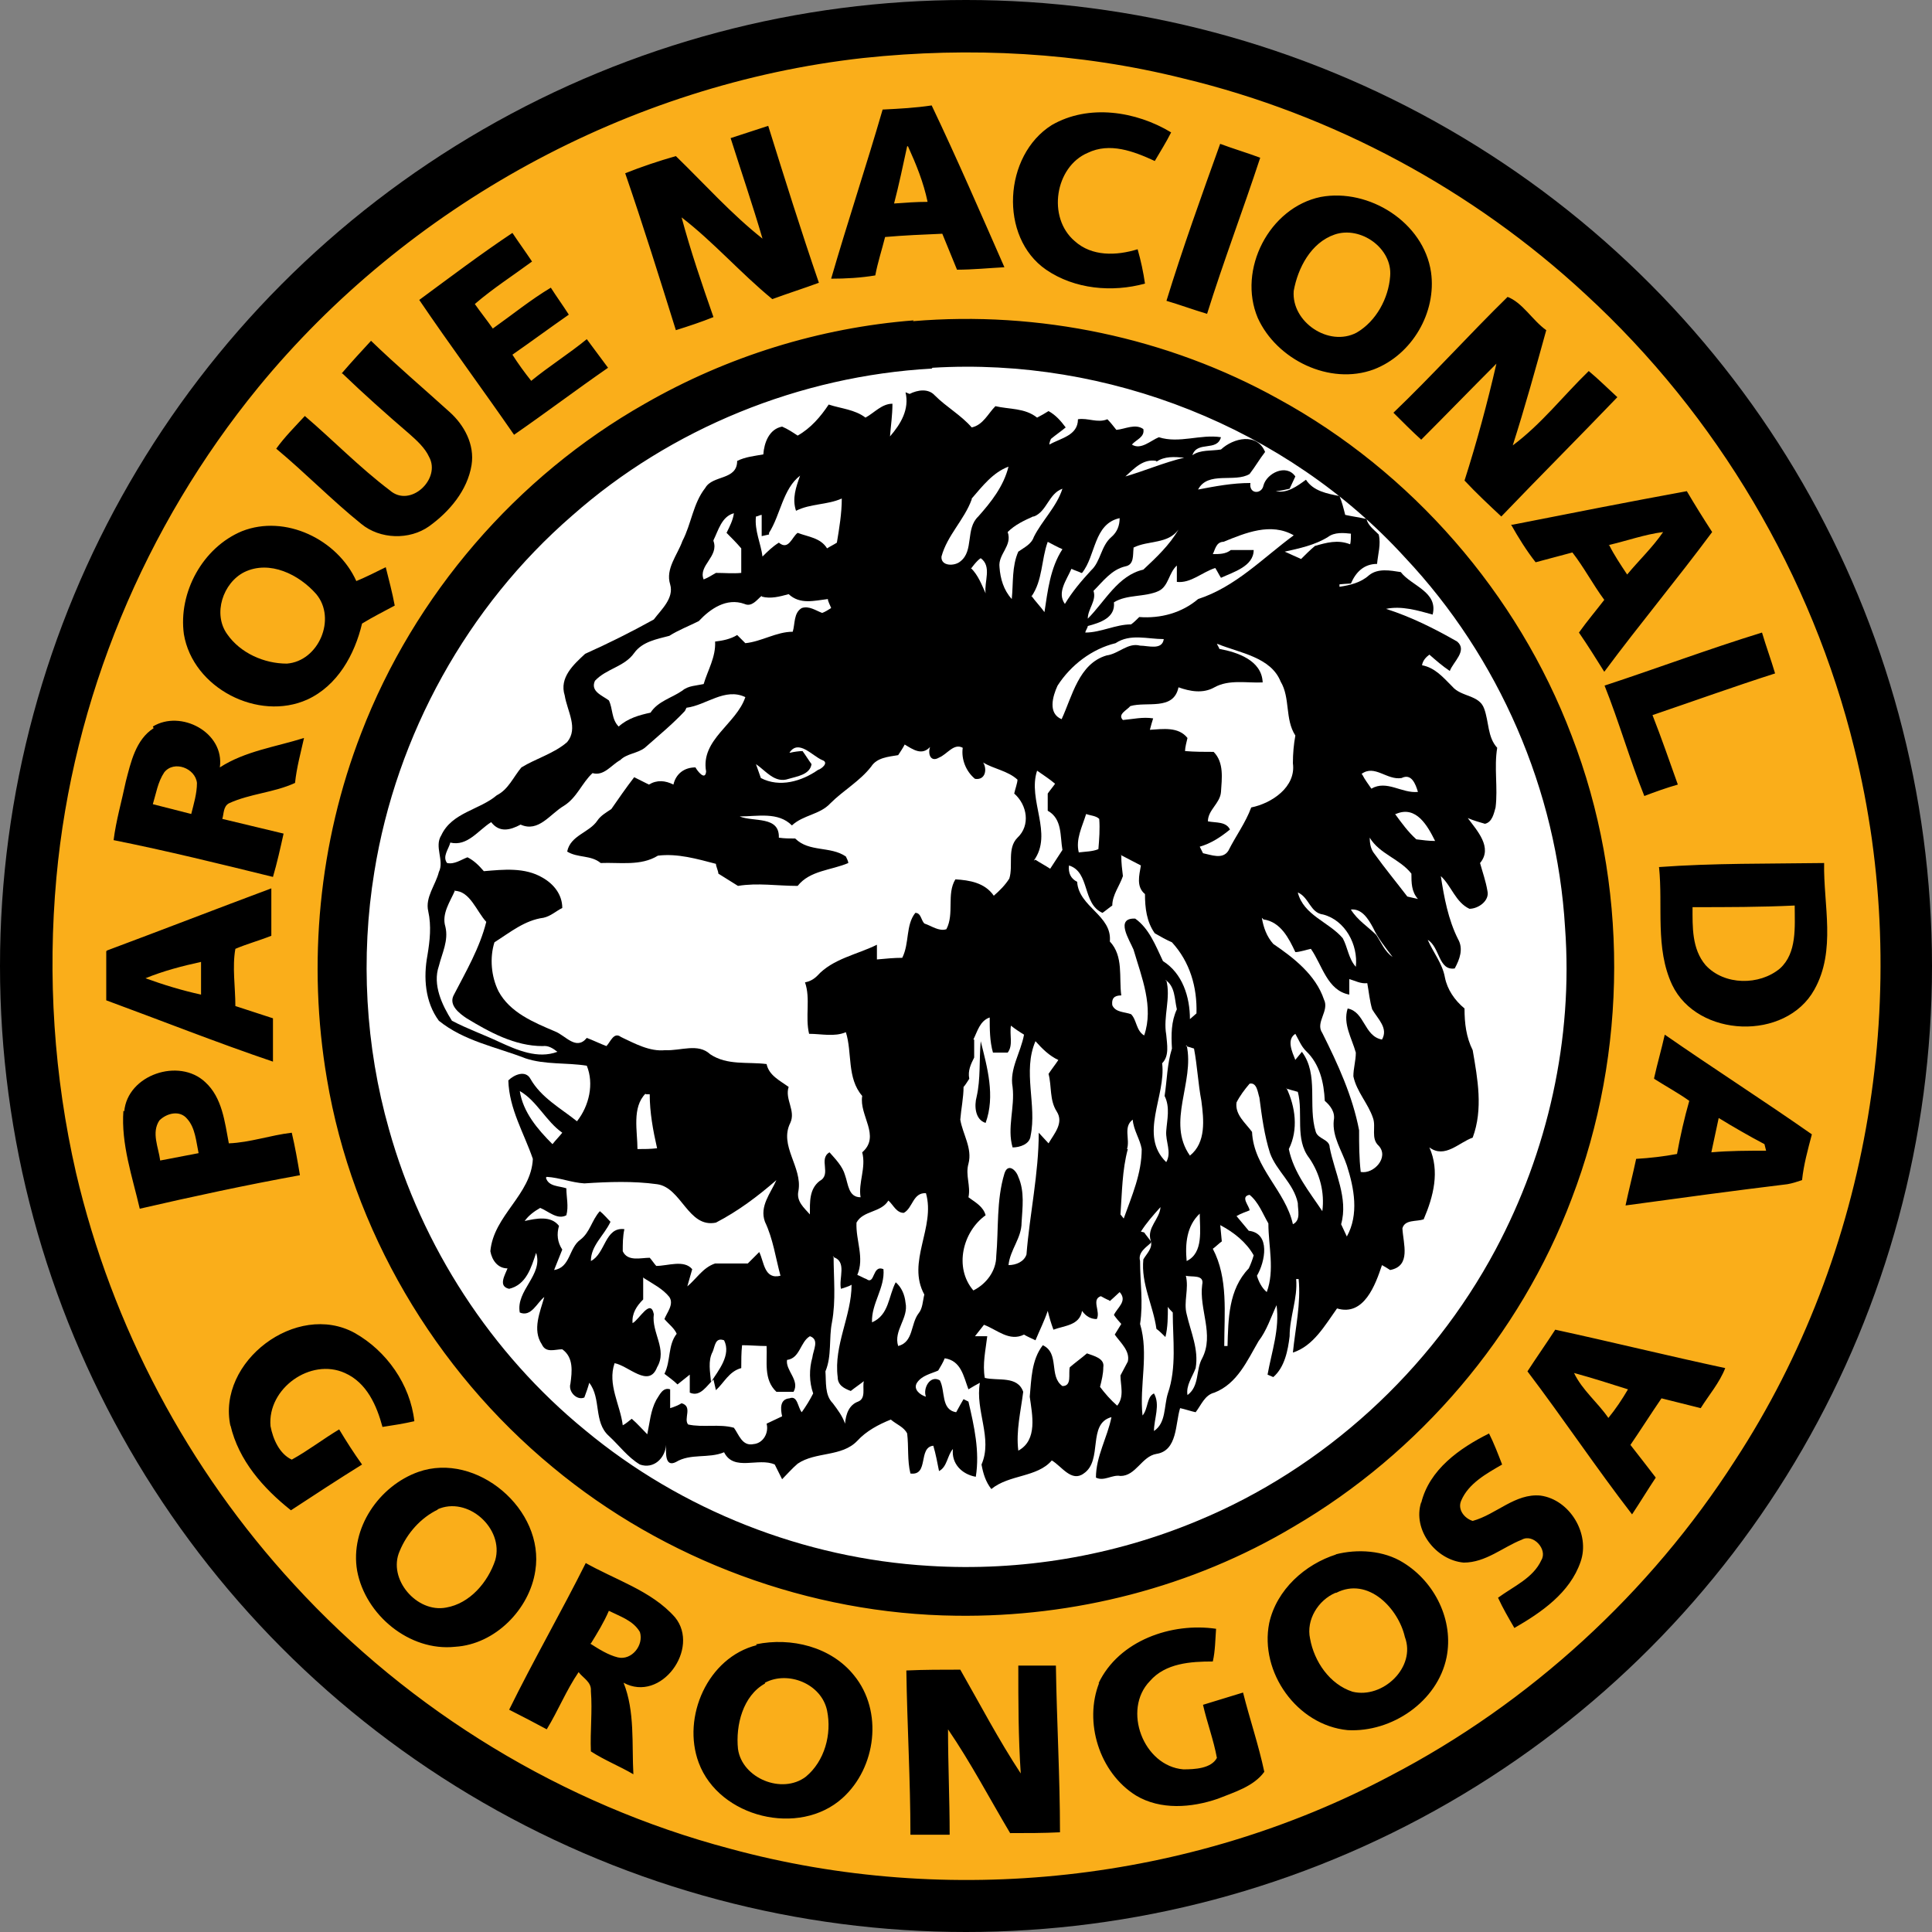 <?xml version="1.0" encoding="UTF-8"?>
<svg id="Layer_2" data-name="Layer 2" xmlns="http://www.w3.org/2000/svg" viewBox="0 0 23.64 23.64">
  <rect x="0" y="0" width="23.64" height="23.64" fill="#808080" stroke="none"/>
  <defs>
    <style>
      .cls-1 {
        fill: #000;
      }

      .cls-1, .cls-2, .cls-3 {
        stroke-width: 0px;
      }

      .cls-2 {
        fill: #faae1a;
      }

      .cls-3 {
        fill: #fff;
      }
    </style>
  </defs>
  <g id="Layer_1-2" data-name="Layer 1">
    <g>
      <circle class="cls-1" cx="11.82" cy="11.82" r="11.82"/>
      <path class="cls-1" d="M10.8,1.34c.2,0,.4-.02.59-.05.31.65.6,1.32.89,1.98-.19.01-.39.03-.58.03-.06-.15-.12-.29-.18-.44-.23,0-.46.03-.7.04-.04.16-.09.31-.12.47-.18.02-.36.04-.54.04.2-.69.43-1.38.63-2.07ZM11.11,1.79c-.05.23-.11.47-.16.7.13,0,.27-.01.41-.02-.06-.23-.14-.46-.24-.68Z"/>
      <path class="cls-1" d="M12.87,1.53c.45-.26,1.03-.17,1.46.09-.06.12-.13.24-.2.35-.25-.12-.55-.24-.82-.1-.41.18-.5.79-.16,1.08.21.19.52.18.77.1.04.14.07.28.09.42-.4.11-.86.07-1.21-.17-.58-.4-.52-1.41.07-1.77Z"/>
      <path class="cls-1" d="M8.94,1.69c.15-.05.31-.1.46-.15.2.64.4,1.29.62,1.92-.19.07-.38.13-.57.2-.39-.31-.71-.69-1.11-1,.11.41.25.81.39,1.22-.15.06-.31.11-.46.16-.21-.64-.41-1.28-.62-1.92.2-.08.41-.15.62-.21.36.33.68.7,1.06,1.01-.13-.41-.27-.82-.39-1.23Z"/>
      <path class="cls-1" d="M14.27,3.68c.2-.65.43-1.29.66-1.93.16.06.33.12.49.17-.21.64-.45,1.27-.65,1.91-.17-.04-.34-.1-.5-.16Z"/>
      <path class="cls-1" d="M16.16,2.41c.59-.12,1.27.3,1.35.92.06.49-.24,1.01-.7,1.19-.54.2-1.19-.12-1.42-.63-.25-.59.14-1.34.77-1.48ZM16.33,2.87c-.29.1-.45.41-.5.69-.04.38.43.7.77.51.24-.14.4-.41.41-.69.02-.34-.37-.62-.68-.51Z"/>
      <path class="cls-1" d="M5.13,3.67c.38-.28.75-.55,1.14-.82.08.12.16.23.24.35-.24.17-.48.33-.7.52.08.1.15.2.22.3.23-.17.46-.35.71-.5.08.11.15.22.22.33-.23.16-.46.33-.69.49.07.12.14.22.23.32.22-.18.46-.33.68-.51.09.11.18.23.26.35-.38.27-.76.55-1.15.82-.38-.56-.78-1.1-1.16-1.65Z"/>
      <path class="cls-1" d="M18.45,3.63c.19.07.31.29.48.41-.13.47-.26.95-.41,1.41.34-.26.61-.61.93-.91.12.11.23.21.35.32-.47.49-.95.97-1.42,1.46-.15-.15-.3-.29-.45-.44.14-.47.27-.95.39-1.43-.31.31-.61.63-.92.93-.12-.11-.23-.22-.34-.33.48-.46.92-.95,1.4-1.42Z"/>
      <path class="cls-1" d="M11.18,3.92c1.54-.13,3.12.2,4.47.95,1.63.89,2.93,2.38,3.59,4.12.7,1.8.69,3.86,0,5.67-.63,1.67-1.86,3.11-3.4,4.01-1.24.73-2.69,1.11-4.13,1.09-1.79-.02-3.56-.67-4.94-1.82-1.45-1.19-2.45-2.9-2.76-4.75-.24-1.41-.11-2.89.42-4.23.65-1.69,1.9-3.13,3.47-4.03,1-.57,2.13-.93,3.29-1.02ZM11.41,4.5c-1.61.09-3.19.73-4.4,1.8-1.28,1.11-2.16,2.68-2.42,4.36-.17,1.05-.11,2.13.18,3.15.4,1.44,1.25,2.74,2.4,3.68,1.18.98,2.68,1.57,4.21,1.66,1.12.07,2.25-.12,3.28-.55,1.55-.64,2.86-1.84,3.65-3.32.64-1.2.94-2.58.85-3.94-.1-1.68-.81-3.31-1.96-4.53-1.45-1.58-3.64-2.45-5.78-2.32Z"/>
      <path class="cls-1" d="M4.19,4.57c.12-.14.23-.27.36-.4.31.3.64.58.96.87.18.16.31.4.27.65-.05.31-.27.57-.52.75-.25.17-.6.16-.83-.03-.36-.29-.69-.62-1.04-.92.11-.15.23-.28.35-.4.35.3.67.63,1.04.91.25.22.63-.15.48-.41-.06-.11-.16-.19-.24-.28-.27-.24-.55-.49-.82-.74Z"/>
      <path class="cls-1" d="M11.08,4.8c.1-.05.22-.07.31.02.14.15.31.24.45.39.14-.03.2-.17.29-.26.17.04.36.01.51.14.03-.02.1-.06.14-.08.08.05.15.12.21.2-.06.05-.12.09-.18.14,0,.02-.01.05-.02.07.14-.09.34-.12.35-.31.12-.02.24.04.36,0,.04.04.07.09.11.13.11-.02.23-.09.33-.01.02.1-.09.13-.14.19.11.07.23-.05.33-.09.25.08.5-.05.76,0-.05.18-.29.04-.35.22.1-.07.23-.05.35-.07.16-.14.44-.21.54.03-.07.09-.12.19-.19.27-.19.12-.51-.03-.63.19.21-.04.42-.09.64-.08-.02.13.14.14.16.03.04-.16.29-.27.39-.11-.02.04-.05.11-.07.15-.04,0-.13.02-.17.03.14.03.26-.06.37-.14.09.14.25.18.41.2.03.07.06.15.07.23.09.02.17.03.26.05.03.08.1.13.15.19.03.12,0,.24-.02.36-.16,0-.26.1-.32.24-.04,0-.11.01-.15.01v.03c.13-.02.26-.05.36-.14.11-.09.26-.07.39-.04.13.17.46.25.39.52-.19-.05-.38-.11-.57-.07.31.09.59.24.87.4.12.11-.05.26-.09.36-.09-.06-.17-.13-.25-.2-.04.04-.08.08-.09.13.16.02.26.15.37.26.11.12.33.09.39.27.05.16.04.35.16.48-.04.24,0,.49-.02.73-.02.07-.04.18-.13.2-.07-.02-.14-.04-.21-.07.11.16.31.36.15.55.03.12.07.23.09.34.03.13-.11.22-.22.22-.17-.08-.22-.28-.35-.4.04.26.08.53.21.77.07.12.03.25-.04.36-.2.02-.18-.27-.33-.35.07.15.18.29.21.46.03.15.12.28.24.38,0,.17.03.35.1.51.06.35.13.72,0,1.07-.17.07-.34.26-.53.12.14.29.05.6-.07.88-.09.03-.22,0-.26.11.01.18.11.45-.15.51-.02-.01-.07-.04-.1-.06-.08.24-.22.63-.55.53-.14.21-.29.45-.54.54.03-.3.1-.6.07-.9,0,0-.02,0-.03,0,.03.24-.07.46-.08.7-.02.18-.06.38-.2.5l-.07-.03c.06-.28.16-.56.11-.85-.07.15-.12.31-.22.44-.14.24-.26.52-.54.63-.12.03-.16.15-.23.24-.05-.01-.14-.04-.19-.05-.06.19-.03.52-.29.56-.18.02-.25.26-.44.27-.1-.02-.2.07-.3.02,0-.26.14-.49.19-.74-.31.08-.1.53-.34.69-.15.12-.27-.09-.39-.16-.19.22-.52.17-.74.35-.08-.08-.1-.19-.12-.3.14-.32-.07-.67-.02-1-.05.03-.1.06-.14.08-.05-.16-.09-.35-.29-.38-.03.05-.06.1-.08.15-.09.04-.2.06-.26.15-.05.08.04.14.11.17-.04-.1.05-.27.17-.2.08.13.01.36.2.39.02-.04.07-.12.09-.16l.06.03c.07.3.14.61.09.92-.17-.03-.3-.15-.28-.34-.07.08-.07.22-.17.27-.02-.11-.04-.21-.07-.31-.19.02-.05.37-.28.34-.04-.16-.01-.33-.04-.49-.04-.08-.14-.12-.2-.17-.15.06-.3.14-.41.26-.19.21-.51.14-.73.28-.06.06-.12.13-.19.19-.03-.06-.06-.12-.09-.18-.2-.09-.5.1-.62-.15-.19.09-.41,0-.59.12-.14.07-.11-.13-.12-.21-.02.16-.16.29-.32.24-.14-.1-.25-.24-.38-.35-.19-.17-.08-.46-.24-.65-.02.04-.05.14-.06.18-.1.04-.2-.07-.17-.17.03-.15.04-.31-.1-.42-.09,0-.21.05-.25-.06-.12-.17-.02-.39.03-.58-.09.08-.16.26-.3.19-.05-.27.29-.46.2-.73-.06.18-.12.39-.33.44-.14-.03-.05-.17-.02-.25-.12,0-.19-.1-.21-.21.04-.44.5-.69.52-1.13-.11-.32-.29-.61-.3-.96.07-.07.2-.13.27-.02.14.23.37.36.57.52.15-.18.2-.46.12-.68-.25-.04-.51,0-.75-.09-.36-.14-.75-.21-1.06-.46-.16-.23-.19-.53-.14-.8.04-.18.05-.36.01-.54-.04-.17.09-.32.13-.48.06-.15-.07-.31.03-.45.13-.27.47-.3.68-.49.14-.08.2-.23.3-.34.19-.11.4-.17.56-.31.14-.17,0-.39-.03-.57-.07-.21.12-.38.25-.51.29-.13.56-.27.84-.42.1-.12.25-.26.2-.43-.06-.19.09-.36.15-.53.11-.21.13-.46.28-.65.09-.16.39-.1.39-.33.1-.05.21-.06.32-.08.01-.14.07-.32.23-.34.07.03.13.07.19.11.16-.09.28-.23.38-.38.15.06.32.06.45.16.11-.06.2-.17.33-.17,0,.13-.02.26-.03.4.14-.15.24-.33.19-.54ZM14.15,5.65c-.16-.03-.28.09-.38.19.24-.08.47-.18.72-.23-.12-.02-.24-.02-.34.05ZM11.89,6.1c-.09.25-.3.44-.37.7,0,.12.16.12.23.06.17-.13.07-.41.22-.55.16-.18.32-.37.37-.61-.19.07-.32.24-.45.39ZM9.41,6.52l-.09.02c0-.09-.01-.17,0-.26-.02,0-.05.02-.07.02-.01.17.06.33.08.49.07-.06.13-.12.2-.17.12.1.16-.07.23-.12.13.04.28.06.36.19.03-.02.09-.05.12-.07.03-.18.05-.36.06-.54-.18.09-.38.06-.56.15-.04-.15,0-.29.05-.43-.21.17-.24.48-.38.7ZM12.65,6.32c-.11.05-.22.1-.31.19.06.16-.12.27-.1.43,0,.14.05.29.15.39.03-.19,0-.39.08-.58.07-.05.16-.09.19-.18.1-.21.27-.37.35-.59-.17.05-.19.28-.35.34ZM8.73,6.61c.06.18-.19.29-.12.47.05-.02.1-.05.15-.08.1,0,.2.02.31,0,0-.1.01-.2,0-.3-.06-.07-.12-.13-.18-.19.04-.08.07-.15.09-.24-.15.04-.18.21-.25.33ZM13.24,7.01s-.08-.03-.12-.05c-.06.13-.18.28-.08.43.09-.15.2-.28.32-.41.12-.12.12-.3.25-.41.07-.06.11-.14.1-.23-.32.07-.29.45-.46.67ZM13.87,6.7c-.02.08.01.21-.1.22-.17.04-.27.18-.39.3.04.12-.08.22-.07.34.21-.21.37-.53.68-.6.16-.15.32-.29.43-.49-.13.19-.37.13-.55.22ZM14.97,6.63c-.07.02-.09.1-.12.15.08,0,.15,0,.22-.05.09,0,.19,0,.28,0,0,.2-.25.26-.4.34-.02-.03-.05-.09-.07-.12-.16.05-.29.19-.47.17,0-.05,0-.15,0-.2-.1.08-.09.25-.22.31-.17.08-.39.04-.55.14.01.2-.17.25-.32.29,0,.02-.03.06-.03.08.19,0,.37-.09.56-.1.02-.02.07-.07.1-.09.26.03.52-.04.72-.22.45-.15.79-.5,1.17-.78-.28-.16-.59-.03-.86.08ZM16.25,6.57c-.16.1-.35.14-.53.18.06.03.13.06.2.09.06-.05.11-.11.17-.16.14-.04.29-.08.43-.02,0-.03,0-.1.01-.13-.1,0-.2-.02-.28.04ZM12.62,7.3c.05.07.11.13.16.2.04-.27.08-.54.22-.77-.04-.02-.13-.07-.18-.09-.09.22-.06.47-.2.67ZM11.88,6.96c.09.08.13.2.18.31-.02-.14.08-.34-.06-.43-.05.03-.09.08-.12.13ZM9.32,7.3c-.06.04-.12.14-.21.1-.21-.07-.42.06-.56.21-.12.06-.24.11-.36.18-.15.04-.34.07-.43.21-.12.17-.34.2-.48.34-.06.13.09.18.17.24.05.1.03.24.12.32.11-.1.25-.14.39-.17.09-.14.26-.18.39-.27.07-.06.17-.05.26-.08.05-.17.15-.34.14-.52.09-.02.19-.04.27-.08.02.02.07.07.1.1.2-.02.38-.15.58-.14.03-.1.01-.23.11-.29.09-.04.17.03.25.06.03-.02.08-.05.11-.06,0-.03-.03-.08-.04-.11-.16.02-.34.07-.48-.06-.11.04-.22.06-.33.03ZM13.65,7.87c-.3.07-.55.26-.71.52-.06.13-.12.34.05.41.13-.29.2-.68.55-.78.14-.02.25-.16.41-.12.1,0,.27.05.29-.08-.2,0-.41-.06-.59.05ZM14.9,7.88s.02.04.03.06c.22.04.52.14.53.41-.2,0-.41-.04-.59.06-.14.08-.3.06-.44,0-.06.29-.39.17-.59.23-.04.05-.16.1-.09.17.12,0,.25-.04.37-.02-.01.04-.03.11-.04.14.16-.01.34-.04.46.1,0,.04-.02.12-.03.16.12,0,.23.01.35.01.13.13.1.32.09.49-.01.14-.17.21-.16.36.09.02.21,0,.27.1-.11.09-.23.17-.37.21.01.02.03.06.04.08.1.02.24.08.31-.03.09-.18.21-.34.28-.53.25-.05.55-.25.51-.54,0-.11.01-.23.03-.34-.13-.2-.06-.46-.18-.66-.12-.31-.49-.36-.77-.46ZM8.4,8.66c-.15.16-.32.3-.49.45-.09.06-.22.07-.3.15-.1.07-.19.21-.34.16-.13.12-.2.3-.35.4-.16.1-.31.33-.53.23-.12.07-.26.11-.36-.03-.16.1-.28.3-.5.25-.02.08-.11.17-.04.25.09.02.17-.04.25-.07.08.04.14.1.2.17.24-.01.51-.04.72.08.14.07.24.21.24.37-.08.04-.14.1-.23.12-.23.04-.41.18-.6.3-.07.19-.04.42.05.6.14.26.43.38.69.49.13.05.26.25.39.08.08.04.16.07.24.1.05-.05.1-.18.18-.11.17.08.34.17.54.16.18.01.39-.09.55.05.2.14.46.09.69.12.03.14.16.2.27.28-.04.15.09.29.02.44-.14.28.15.54.1.83-.03.12.06.2.14.29,0-.15,0-.31.12-.41.15-.08-.02-.27.12-.35.07.09.16.17.19.28.04.1.04.26.19.27-.02-.18.07-.36.02-.55.23-.2-.05-.45,0-.69-.19-.22-.12-.53-.2-.78-.14.06-.3.02-.45.02-.05-.2.02-.42-.05-.63.06,0,.11-.03.15-.08.19-.21.48-.26.73-.38,0,.05,0,.14,0,.18.1,0,.2-.01.31-.02.09-.17.04-.4.16-.55.07,0,.07.09.11.13.09.03.17.1.27.07.1-.19,0-.43.11-.61.18.01.37.04.47.2.07-.06.14-.13.19-.21.04-.16-.03-.37.1-.5.15-.16.12-.41-.04-.54.01-.04.03-.12.04-.17-.11-.11-.29-.13-.42-.21.05.09.03.22-.1.2-.12-.09-.17-.23-.15-.38-.12-.06-.2.07-.29.12-.1.06-.15-.04-.11-.13-.1.11-.21.03-.31-.03-.02.03-.06.09-.08.13-.12.02-.26.03-.33.14-.14.18-.34.29-.5.45-.12.14-.33.14-.47.27-.17-.17-.43-.12-.64-.11.17.07.49-.01.48.26.07,0,.14,0,.2.01.17.17.43.1.62.22,0,.02.02.06.03.08-.21.09-.47.09-.62.28-.24,0-.48-.03-.73,0-.08-.05-.16-.1-.24-.15,0-.03-.03-.09-.03-.12-.23-.06-.48-.14-.71-.1-.21.13-.46.08-.7.09-.12-.1-.28-.06-.41-.14.04-.2.27-.22.37-.38.04-.07.1-.11.17-.14.09-.13.18-.26.28-.39.06.03.12.06.18.09.1-.06.2-.05.3,0,.03-.14.12-.22.27-.21.02.04.12.17.13.05-.08-.4.37-.58.48-.91-.25-.11-.47.1-.72.13ZM9.66,9.21s.11-.01.15-.02c.03.04.08.12.11.16-.02.13-.18.15-.28.18-.17.06-.27-.11-.4-.18.02.06.04.11.06.17.23.12.5.03.7-.1.04-.01.14-.09.05-.12-.12-.04-.29-.26-.4-.09ZM16.66,9.47c.04.06.08.11.11.17.19-.1.37.06.57.04-.03-.09-.08-.22-.2-.17-.17.04-.32-.16-.49-.05ZM12.65,10.53c.06.03.12.07.18.11.05-.08.1-.15.15-.23-.03-.17,0-.39-.18-.48,0-.07,0-.14,0-.21.02-.03.07-.09.09-.12-.07-.06-.14-.11-.22-.16-.12.36.19.77-.04,1.1ZM17.08,9.96c.07.11.16.22.26.31.08,0,.15.01.23.02-.1-.18-.24-.44-.48-.33ZM13.29,9.96c-.05.15-.12.3-.09.47.08-.01.16,0,.24-.04.02-.12.02-.25.01-.37-.05-.04-.11-.04-.16-.06ZM16.76,10.25c0,.07,0,.15.06.21.12.18.26.35.4.52.04.01.09.02.13.03-.07-.09-.08-.2-.08-.31-.14-.19-.39-.24-.51-.44ZM13.71,10.46c0,.08.01.16.02.25-.04.12-.13.22-.13.36-.03.02-.09.07-.12.09-.25-.11-.15-.49-.41-.58-.01.09.02.16.1.2.02.31.43.41.4.73.17.18.11.44.14.66-.09,0-.12.04-.11.12.04.09.15.08.23.11.07.07.06.2.16.26.12-.35-.02-.71-.13-1.05-.05-.12-.23-.39.02-.38.17.13.26.34.34.52.24.15.34.44.33.71.02-.02.06-.05.08-.07.01-.32-.08-.63-.3-.87-.07-.04-.14-.08-.21-.11-.1-.14-.13-.31-.12-.48-.11-.09-.08-.23-.05-.35-.08-.04-.17-.09-.25-.13ZM5.56,10.9c-.05.14-.16.29-.12.45.04.16-.04.32-.08.48-.08.23.04.48.16.67.19.09.39.17.58.26.22.1.47.2.71.12-.05-.05-.11-.09-.18-.07-.34,0-.65-.17-.93-.34-.09-.05-.22-.16-.16-.28.15-.29.32-.58.4-.9-.12-.13-.2-.38-.39-.38ZM15.88,10.92c.08.28.38.36.55.56.06.11.07.25.16.35.03-.27-.13-.57-.4-.64-.16-.01-.17-.21-.31-.27ZM16.52,11.13c.07.13.2.2.31.31.07.09.11.2.2.27-.08-.12-.17-.23-.24-.36-.05-.11-.14-.23-.28-.22ZM15.46,11.25c.01.12.06.23.14.32.25.17.52.38.62.68.07.14-.11.27-.02.41.19.38.37.77.45,1.19,0,.17,0,.34.02.51.16.03.35-.18.22-.32-.1-.09-.03-.23-.07-.34-.07-.18-.2-.32-.24-.51,0-.1.03-.19.03-.29-.04-.18-.16-.35-.1-.54.21.04.2.34.42.38.07-.15-.05-.26-.12-.37-.03-.11-.04-.21-.06-.32-.08.01-.15-.02-.22-.05,0,.05,0,.14,0,.19-.27-.06-.33-.37-.47-.56-.05,0-.14.03-.19.04-.08-.17-.18-.37-.39-.4ZM14.26,11.99c.06.22-.04.45,0,.67,0,.12.04.26-.05.35.06.4-.29.87.05,1.21.07-.12,0-.25,0-.38,0-.14.04-.29-.02-.43.04-.19.04-.39.09-.58,0-.16,0-.32.06-.48-.03-.12-.02-.28-.14-.36ZM11.91,12.72c0,.07,0,.15,0,.22-.05.08-.09.16-.06.26-.02.02-.05.07-.07.1,0,.14-.03.27-.04.4.03.18.16.35.1.54-.04.14.04.27,0,.41.08.06.18.12.21.22-.28.2-.39.64-.15.92.16-.08.27-.24.28-.42.03-.34,0-.69.1-1.01.04-.13.14-.05.17.04.09.17.05.37.04.56,0,.19-.14.34-.16.52.09,0,.19-.03.22-.13.04-.5.15-.99.15-1.49.03.03.09.1.12.13.07-.11.19-.25.1-.39-.08-.14-.06-.31-.1-.46.04-.06.08-.12.12-.17-.12-.05-.2-.14-.28-.23-.16.37.03.78-.06,1.16,0,.11-.13.15-.22.14-.08-.25.03-.49,0-.74-.04-.23.1-.43.14-.64-.05-.04-.11-.07-.16-.11-.02.11.03.24-.04.33-.06,0-.12,0-.18,0-.05-.14-.04-.28-.04-.43-.12.05-.15.17-.2.27ZM15.85,12.97l.09-.11c.22.29.07.66.17.98.02.09.16.09.17.19.06.31.23.62.14.94.02.04.05.11.07.15.14-.27.09-.59,0-.87-.05-.18-.18-.35-.16-.55.02-.1-.03-.18-.11-.24,0-.22-.06-.46-.23-.61-.06-.06-.09-.14-.13-.21-.11.08-.04.22,0,.32ZM14.51,12.8c.1.44-.25.94.04,1.35.2-.16.17-.45.14-.67-.04-.21-.05-.43-.09-.64-.02,0-.07-.02-.1-.03ZM15.29,13.26c-.06.07-.12.15-.16.23-.02.15.11.25.19.36.02.43.41.72.5,1.13.1-.04.07-.17.06-.26-.05-.23-.26-.39-.34-.61-.07-.22-.1-.45-.13-.68-.02-.06-.02-.19-.12-.17ZM15.74,13.32c.11.23.14.51.03.75.05.29.25.52.41.76.03-.23-.02-.46-.16-.65-.18-.24-.06-.55-.14-.81-.05-.02-.09-.03-.14-.04ZM6.36,13.35c.04.26.22.47.4.65.04-.05.08-.09.12-.14-.2-.14-.31-.39-.52-.51ZM7.9,13.39c-.17.17-.1.46-.1.68.08,0,.16,0,.24-.01-.05-.22-.09-.44-.09-.66-.01,0-.04,0-.05,0ZM13.79,14.06c-.07.26-.07.53-.09.8.01.01.03.04.04.05.1-.27.23-.55.22-.85-.02-.12-.1-.23-.11-.36-.12.09-.02.24-.07.36ZM6.69,14.4c.03.12.16.1.25.13,0,.11.03.22,0,.33-.12.06-.22-.04-.32-.09-.07.04-.14.09-.19.16.13-.02.32-.06.42.06-.04.1-.02.2.04.29-.03.08-.07.17-.1.25.19-.03.18-.27.32-.37.12-.09.14-.24.24-.35.03.03.09.1.13.13-.07.16-.23.29-.24.48.18-.1.17-.42.41-.39-.01.09-.02.18-.02.27.05.13.22.09.33.08.02.03.06.08.08.1.14,0,.34-.08.44.04l-.06.21c.11-.1.2-.24.34-.28.13,0,.27,0,.4,0,.05-.05.09-.09.14-.14.07.12.06.34.26.29-.06-.22-.09-.45-.19-.66-.07-.19.07-.34.14-.51-.23.2-.47.39-.74.52-.34.07-.41-.42-.72-.47-.29-.05-.59-.04-.89-.01-.16,0-.3-.07-.46-.08ZM11.06,14.84c-.09,0-.13-.1-.2-.15-.09.15-.31.12-.39.27,0,.21.1.43.01.64.03.01.08.04.11.05.11.08.07-.18.21-.12.02.23-.15.42-.14.65.21-.09.19-.32.29-.49.07.07.11.16.12.25.04.19-.14.34-.09.53.19-.05.15-.27.25-.4.05-.07.05-.16.07-.23-.22-.4.14-.82.02-1.24-.15,0-.16.18-.27.24ZM15.29,14.81c-.06.02-.11.04-.16.07.05.06.1.12.15.18.26.03.19.38.1.55.02.08.06.15.12.2.1-.27.02-.56.02-.84-.07-.12-.12-.26-.23-.35-.11.01,0,.13,0,.19ZM13.96,15.07s.07.09.09.12c-.06.07-.17.12-.14.23.01.26.05.51,0,.77.12.37-.01.75.03,1.12.07-.08.05-.23.14-.27.08.14,0,.31,0,.46.15-.1.12-.31.17-.46.1-.32.06-.66.06-.99-.01-.02-.04-.05-.06-.07,0,.12,0,.25-.03.37-.03-.02-.08-.07-.11-.1-.03-.29-.19-.55-.16-.85.05-.07.13-.14.09-.23-.05-.15.11-.26.12-.41-.08.1-.16.2-.24.3ZM14.52,15.43c.21-.1.15-.39.16-.58-.15.15-.17.38-.16.58ZM14.93,14.99l.02.21s-.08.07-.11.09c.19.37.15.79.14,1.19.01,0,.03,0,.04,0,0-.33,0-.7.26-.95.01-.04.04-.12.06-.16-.1-.16-.25-.29-.41-.37ZM10.19,15.38c0,.27.03.54-.02.81-.04.2,0,.41-.08.6,0,.13,0,.28.09.39.06.07.12.15.15.25,0-.11.05-.22.16-.27.1-.04.05-.17.07-.25-.05.04-.11.08-.16.12-.08-.03-.16-.07-.16-.17-.06-.39.16-.75.17-1.13-.03.01-.1.03-.13.05-.03-.13.08-.34-.1-.39ZM14.51,15.61c.04.15-.03.31.01.47.05.22.15.43.11.66-.04.11-.12.2-.1.33.15-.11.1-.3.18-.45.15-.28-.03-.6,0-.9.03-.12-.13-.09-.2-.11ZM7.88,15.64c0,.09,0,.18,0,.27-.08.08-.14.17-.13.29.08-.03.23-.31.26-.11-.04.22.16.43.04.65-.1.25-.35-.02-.52-.05-.09.26.06.5.1.76.04-.03.07-.06.11-.08.06.06.13.13.19.19.03-.14.04-.29.11-.42.04-.06.08-.16.17-.13,0,.08,0,.15,0,.23.03-.02.1-.05.14-.06.14.04.02.19.08.26.18.04.38,0,.56.04.07.08.11.23.24.2.12,0,.18-.14.16-.25.06-.03.13-.06.19-.09-.01-.09-.03-.21.09-.22.1-.04.1.11.15.17.06-.07.11-.15.14-.23-.05-.14-.05-.29-.01-.44,0-.08.09-.22-.03-.26-.12.07-.11.27-.28.29-.02.13.16.25.08.39-.05,0-.15,0-.21,0-.16-.14-.11-.37-.12-.56-.1,0-.2,0-.3-.01,0,.09,0,.19-.01.28-.14.03-.21.17-.31.27l-.03-.13c-.08.07-.16.23-.29.16,0-.07,0-.14,0-.22-.05.04-.1.08-.15.12-.05-.04-.11-.09-.16-.13.08-.16.04-.35.15-.49-.03-.07-.1-.12-.15-.18.03-.08.12-.18.06-.27-.08-.1-.21-.16-.31-.23ZM13.58,15.92s-.07-.04-.1-.05c-.12.04,0,.19-.05.28-.08,0-.14-.04-.18-.1-.03.17-.22.17-.35.23-.02-.08-.04-.15-.07-.23-.05.12-.1.24-.15.36-.03-.02-.1-.05-.14-.07-.17.09-.33-.06-.49-.12-.04.05-.07.09-.11.14.04,0,.12,0,.15,0-.02.17-.06.34-.03.51.16.05.4-.02.47.17-.02.24-.09.48-.06.72.24-.13.17-.44.14-.66.02-.22.02-.46.16-.63.2.1.06.38.24.5.12,0,.07-.15.09-.23.07-.06.14-.11.21-.17.07.03.22.06.2.17,0,.08-.02.16-.04.24.06.09.14.16.21.23.08-.11.04-.24.04-.37.03-.06.07-.11.09-.17.04-.14-.09-.23-.16-.33.02-.03.06-.1.08-.13-.02-.03-.07-.09-.09-.11.04-.09.17-.17.07-.28-.03.03-.09.08-.12.11ZM8.72,16.54c-.06.12-.03.25-.02.37.09-.15.25-.33.16-.51-.11-.04-.11.07-.14.14Z"/>
      <path class="cls-1" d="M18.49,6.42c.71-.14,1.42-.28,2.13-.41.1.17.2.34.31.5-.43.58-.89,1.14-1.32,1.71-.11-.16-.2-.32-.31-.48.11-.13.21-.26.31-.4-.14-.19-.24-.4-.39-.58-.15.04-.3.08-.45.12-.11-.15-.21-.3-.3-.46ZM19.68,6.67c.06.13.14.25.22.36.14-.18.31-.34.44-.52-.23.04-.44.11-.67.16Z"/>
      <path class="cls-1" d="M2.96,6.5c.53-.21,1.17.1,1.4.61.12-.05.24-.11.36-.17.04.15.08.31.11.47-.14.07-.27.15-.4.22-.09.38-.3.76-.67.93-.6.28-1.4-.14-1.51-.8-.07-.51.23-1.06.71-1.26ZM2.99,7c-.26.14-.39.51-.21.76.16.22.45.36.73.36.39-.03.61-.55.36-.85-.21-.24-.57-.42-.88-.27Z"/>
      <path class="cls-1" d="M19.63,8.38c.64-.22,1.28-.45,1.93-.65.05.17.11.33.16.5-.5.16-1,.33-1.5.51.11.28.21.57.31.85-.14.04-.27.09-.41.14-.19-.44-.32-.91-.49-1.36Z"/>
      <path class="cls-1" d="M1.88,8.91c.34-.21.88.07.82.5.31-.2.68-.26,1.03-.36-.04.18-.09.37-.11.55-.26.12-.55.13-.81.25-.07.03-.06.12-.08.19.25.06.5.12.75.18-.04.18-.07.35-.13.53-.65-.16-1.3-.32-1.95-.45.02-.25.1-.48.15-.72.06-.24.12-.51.34-.65ZM2.01,9.45c-.08.12-.1.26-.14.39.15.05.31.09.47.12.03-.13.07-.25.07-.38-.02-.18-.28-.27-.4-.13Z"/>
      <path class="cls-1" d="M20.3,10.61c.67-.05,1.35-.04,2.03-.05-.01.52.14,1.08-.12,1.55-.35.63-1.43.59-1.74-.06-.21-.45-.12-.96-.16-1.44ZM20.71,11.1c0,.24,0,.52.16.71.22.25.66.25.91.04.21-.2.18-.51.18-.77-.42,0-.83.01-1.25.02Z"/>
      <path class="cls-1" d="M1.3,11.64c.67-.25,1.34-.51,2.01-.76,0,.19,0,.39,0,.58-.15.05-.3.09-.44.16-.04.23,0,.47,0,.7.15.05.31.1.46.15,0,.18,0,.35,0,.53-.69-.23-1.36-.5-2.04-.75,0-.2,0-.4,0-.6ZM1.78,11.97c.23.08.45.14.68.2,0-.13,0-.27,0-.4-.23.05-.46.11-.68.2Z"/>
      <path class="cls-1" d="M20.24,13.2c.04-.18.08-.35.13-.53.6.41,1.21.81,1.8,1.22-.05.18-.1.37-.12.56-.06.02-.12.04-.18.05-.66.08-1.32.17-1.98.26.04-.19.09-.38.13-.57.17-.01.33-.03.5-.06.04-.22.08-.44.15-.65-.14-.1-.28-.19-.43-.27ZM20.94,14.1c.22-.02.45-.02.67-.02l-.02-.08c-.19-.1-.37-.21-.56-.32-.03.14-.06.28-.09.42Z"/>
      <path class="cls-1" d="M12,12.74c.08.32.18.67.06,1-.14-.03-.14-.21-.11-.32.05-.22.03-.45.05-.68Z"/>
      <path class="cls-1" d="M1.51,13.59c.04-.45.67-.66.99-.36.21.19.25.49.29.75.26-.01.51-.1.77-.13.03.17.07.35.1.52-.65.13-1.31.27-1.96.41-.1-.39-.24-.79-.2-1.2ZM1.95,13.71c-.1.15,0,.33.01.49.16-.03.31-.06.47-.09-.04-.14-.04-.3-.14-.42-.09-.1-.25-.06-.34.02Z"/>
      <path class="cls-1" d="M2.82,17.44c-.17-.79.81-1.53,1.52-1.14.39.22.68.64.73,1.08-.13.02-.26.05-.39.07-.07-.26-.19-.55-.46-.66-.42-.19-.96.2-.91.65.03.16.1.34.26.41.2-.1.39-.25.58-.37.09.14.19.29.28.43-.29.19-.58.38-.87.56-.34-.26-.64-.61-.74-1.04Z"/>
      <path class="cls-1" d="M18.69,16.78c.11-.17.22-.34.34-.51.69.15,1.39.33,2.08.47-.07.18-.2.33-.3.49-.16-.04-.32-.08-.48-.12-.12.19-.24.39-.38.57.1.13.2.26.31.4-.1.15-.2.3-.29.45-.44-.58-.85-1.18-1.28-1.75ZM19.26,16.8c.1.21.29.36.42.55.09-.11.17-.23.24-.35-.22-.06-.44-.13-.66-.2Z"/>
      <path class="cls-1" d="M17.39,18.38c.1-.41.47-.67.83-.85.06.12.11.25.16.38-.19.11-.41.23-.5.44-.05.11.04.22.14.25.28-.08.51-.33.83-.31.36.05.61.47.49.81-.13.38-.48.62-.81.81-.07-.12-.14-.24-.2-.37.19-.14.43-.23.53-.46.08-.14-.09-.33-.24-.25-.24.09-.44.29-.71.28-.34-.03-.62-.4-.52-.74Z"/>
      <path class="cls-1" d="M5.12,18.01c.72-.25,1.56.46,1.43,1.21-.07.48-.49.91-.98.93-.56.05-1.1-.39-1.2-.93-.09-.52.27-1.04.75-1.21ZM5.35,18.47c-.21.1-.39.29-.47.51-.15.35.21.76.57.69.29-.05.51-.31.6-.58.12-.39-.34-.79-.71-.62Z"/>
      <path class="cls-1" d="M16.35,19.02c.27-.08.59-.06.83.1.38.24.61.71.53,1.16-.11.54-.68.91-1.21.89-.62-.05-1.08-.71-.96-1.31.08-.41.43-.71.82-.84ZM16.35,19.49c-.21.09-.36.32-.31.56.05.28.24.56.52.65.37.1.78-.29.64-.67-.09-.35-.46-.74-.84-.54Z"/>
      <path class="cls-1" d="M7.17,19.12c.37.22.82.34,1.12.68.31.38-.17,1.05-.63.8.14.35.1.75.12,1.12-.17-.1-.36-.17-.52-.28-.02-.25,0-.49,0-.74,0-.1-.09-.16-.15-.23-.15.22-.25.47-.39.7-.15-.08-.31-.16-.46-.24.29-.61.63-1.2.94-1.8ZM7.23,20.11c.11.07.22.14.34.17.17.04.31-.15.27-.31-.09-.14-.25-.19-.38-.26-.07.14-.14.27-.22.4Z"/>
      <path class="cls-1" d="M13.45,20.59c.25-.52.9-.74,1.44-.67-.01.13,0,.27-.04.4-.27,0-.58.02-.77.24-.34.35-.08,1.04.41,1.08.14,0,.33,0,.41-.14-.04-.22-.12-.43-.17-.65.16-.05.33-.1.49-.15.09.32.19.64.26.97-.13.17-.37.25-.57.33-.32.12-.7.15-1-.04-.44-.28-.64-.9-.45-1.38Z"/>
      <path class="cls-1" d="M9.26,20.13c.43-.09.92.03,1.2.38.35.43.26,1.13-.14,1.5-.53.48-1.51.24-1.76-.43-.22-.56.1-1.3.71-1.44ZM9.36,20.59c-.27.16-.36.51-.33.8.05.37.53.57.83.34.23-.19.32-.52.26-.81-.07-.32-.48-.49-.76-.34Z"/>
      <path class="cls-1" d="M12.46,20.38c.16,0,.31,0,.47,0,.01.68.05,1.36.05,2.04-.2,0-.41,0-.61.01-.26-.42-.49-.86-.76-1.27,0,.43.01.86.02,1.29-.16,0-.32,0-.48,0,0-.67-.03-1.34-.05-2.01.22,0,.44-.02.66-.01.24.43.46.87.74,1.27-.02-.44-.04-.88-.03-1.32Z"/>
      <g>
        <path class="cls-2" d="M10.56.71c1.31-.14,2.64-.07,3.92.25,1.83.44,3.54,1.36,4.92,2.64,1.61,1.48,2.77,3.44,3.29,5.56.73,2.94.2,6.17-1.46,8.71-1.04,1.62-2.51,2.97-4.22,3.86-2.45,1.3-5.4,1.62-8.08.89-2.04-.54-3.91-1.68-5.33-3.23-1.3-1.41-2.23-3.16-2.67-5.04-.27-1.18-.35-2.4-.24-3.61.2-2.19,1.08-4.3,2.47-6C4.98,2.52,7.69,1.03,10.56.71ZM10.8,1.34c-.2.69-.43,1.38-.63,2.07.18,0,.36-.01.54-.04.03-.16.08-.31.12-.47.23-.02.46-.03.7-.04.06.15.12.29.18.44.19,0,.39-.02.58-.03-.29-.66-.58-1.33-.89-1.98-.2.03-.39.04-.59.05ZM12.87,1.53c-.59.37-.65,1.37-.07,1.77.35.24.81.28,1.21.17-.02-.14-.05-.28-.09-.42-.26.08-.56.09-.77-.1-.34-.29-.24-.91.16-1.08.27-.13.56-.02.82.1.07-.12.14-.23.2-.35-.43-.26-1.01-.35-1.46-.09ZM8.94,1.69c.13.41.27.82.39,1.23-.38-.3-.71-.67-1.06-1.01-.21.06-.42.13-.62.21.22.64.42,1.28.62,1.92.16-.05.31-.1.46-.16-.14-.4-.28-.81-.39-1.22.39.3.72.68,1.11,1,.19-.07.38-.13.57-.2-.22-.64-.42-1.28-.62-1.92-.15.05-.31.1-.46.15ZM14.27,3.68c.17.05.33.11.5.16.2-.64.44-1.27.65-1.91-.16-.06-.33-.11-.49-.17-.23.64-.46,1.28-.66,1.93ZM16.16,2.41c-.63.13-1.02.89-.77,1.48.23.51.88.83,1.42.63.47-.18.77-.7.7-1.19-.09-.61-.76-1.03-1.35-.92ZM5.13,3.67c.38.56.78,1.1,1.16,1.65.39-.27.76-.55,1.15-.82-.09-.12-.17-.23-.26-.35-.22.18-.46.33-.68.51-.08-.1-.16-.21-.23-.32.23-.16.46-.33.69-.49-.07-.11-.15-.22-.22-.33-.25.15-.47.33-.71.5-.07-.1-.15-.2-.22-.3.22-.19.47-.35.7-.52-.08-.12-.16-.23-.24-.35-.39.26-.76.54-1.14.82ZM18.45,3.63c-.47.46-.92.96-1.4,1.42.11.11.23.23.34.33.31-.31.61-.62.92-.93-.11.48-.24.96-.39,1.43.14.15.3.3.45.44.47-.49.95-.97,1.42-1.46-.12-.11-.23-.22-.35-.32-.31.3-.58.65-.93.91.15-.47.28-.94.41-1.41-.17-.12-.29-.34-.48-.41ZM11.18,3.92c-1.15.09-2.28.44-3.29,1.02-1.57.89-2.82,2.34-3.47,4.03-.52,1.34-.66,2.82-.42,4.23.31,1.85,1.32,3.56,2.76,4.75,1.37,1.14,3.15,1.8,4.94,1.82,1.44.02,2.89-.35,4.13-1.09,1.54-.9,2.77-2.34,3.4-4.01.69-1.8.7-3.86,0-5.67-.66-1.74-1.96-3.23-3.59-4.12-1.35-.75-2.93-1.08-4.47-.95ZM4.19,4.57c.26.25.54.5.82.74.09.08.19.17.24.28.15.27-.23.63-.48.41-.37-.28-.69-.61-1.04-.91-.12.13-.25.26-.35.4.36.3.68.63,1.04.92.23.19.59.2.83.03.25-.18.47-.44.52-.75.04-.25-.09-.49-.27-.65-.32-.29-.65-.57-.96-.87-.12.13-.24.26-.36.4ZM18.49,6.42c.09.16.19.32.3.46.15-.04.3-.08.45-.12.14.18.25.39.39.58-.1.13-.21.26-.31.4.11.16.21.32.31.48.43-.58.89-1.13,1.32-1.71-.11-.17-.21-.33-.31-.5-.71.13-1.42.27-2.13.41ZM2.96,6.5c-.48.2-.78.75-.71,1.26.11.66.91,1.07,1.51.8.37-.17.58-.55.67-.93.13-.08.27-.15.4-.22-.03-.16-.07-.31-.11-.47-.12.06-.24.12-.36.17-.23-.51-.87-.82-1.4-.61ZM19.63,8.38c.18.45.31.91.49,1.36.13-.05.27-.1.41-.14-.1-.28-.2-.57-.31-.85.5-.17,1-.35,1.5-.51-.05-.17-.11-.33-.16-.5-.65.2-1.29.44-1.93.65ZM1.88,8.91c-.22.14-.28.42-.34.65-.05.24-.12.48-.15.72.65.13,1.3.29,1.95.45.05-.17.09-.35.13-.53-.25-.06-.5-.12-.75-.18.02-.06.01-.15.08-.19.26-.12.55-.13.81-.25.02-.19.07-.37.11-.55-.35.11-.72.16-1.03.36.06-.43-.48-.71-.82-.5ZM20.3,10.61c.05.48-.05.99.16,1.44.31.65,1.39.69,1.74.06.27-.48.11-1.04.12-1.55-.68.01-1.35,0-2.03.05ZM1.3,11.64c0,.2,0,.4,0,.6.68.25,1.36.52,2.04.75,0-.18,0-.35,0-.53-.15-.05-.31-.1-.46-.15,0-.23-.04-.48,0-.7.14-.06.29-.1.44-.16,0-.19,0-.39,0-.58-.67.25-1.34.51-2.01.76ZM20.24,13.2c.14.09.29.17.43.27-.06.21-.11.43-.15.65-.16.03-.33.05-.5.06-.04.19-.09.38-.13.57.66-.09,1.32-.18,1.98-.26.06-.01.12-.03.18-.05.02-.19.07-.37.12-.56-.6-.42-1.21-.81-1.8-1.22-.04.18-.09.35-.13.53ZM1.51,13.59c-.03.41.11.81.2,1.2.65-.15,1.3-.29,1.96-.41-.03-.18-.06-.35-.1-.52-.26.03-.51.12-.77.13-.05-.26-.08-.56-.29-.75-.32-.3-.95-.09-.99.36ZM2.82,17.44c.1.43.4.77.74,1.04.29-.19.58-.38.87-.56-.1-.14-.19-.28-.28-.43-.2.12-.38.26-.58.37-.15-.07-.23-.25-.26-.41-.04-.46.49-.84.91-.65.27.12.39.4.46.66.13-.02.26-.04.39-.07-.05-.45-.34-.86-.73-1.08-.71-.39-1.69.35-1.52,1.14ZM18.69,16.78c.44.58.84,1.18,1.28,1.75.1-.15.19-.3.29-.45-.1-.13-.2-.26-.31-.4.13-.19.25-.38.38-.57.16.04.32.08.48.12.1-.16.23-.31.3-.49-.7-.15-1.39-.32-2.08-.47-.11.17-.23.34-.34.51ZM17.39,18.38c-.11.34.18.71.52.74.27,0,.48-.19.71-.28.14-.08.32.12.24.25-.1.22-.34.32-.53.46.06.13.13.25.2.37.33-.19.68-.43.81-.81.12-.34-.13-.76-.49-.81-.31-.03-.54.23-.83.31-.1-.03-.19-.14-.14-.25.09-.21.31-.33.5-.44-.05-.13-.1-.26-.16-.38-.36.18-.73.44-.83.85ZM5.12,18.01c-.48.17-.84.69-.75,1.21.1.54.64.99,1.2.93.49-.03.91-.46.98-.93.12-.75-.72-1.46-1.43-1.21ZM16.35,19.02c-.38.12-.73.43-.82.84-.12.6.34,1.25.96,1.31.54.03,1.1-.35,1.21-.89.09-.45-.14-.92-.53-1.16-.24-.15-.56-.17-.83-.1ZM7.17,19.12c-.3.6-.64,1.19-.94,1.8.16.08.31.16.46.24.14-.23.24-.48.39-.7.05.07.16.12.15.23.02.25-.01.49,0,.74.17.11.35.18.52.28-.02-.37.02-.77-.12-1.12.46.25.94-.42.63-.8-.29-.33-.74-.46-1.12-.68ZM13.45,20.59c-.19.48,0,1.1.45,1.38.3.18.68.15,1,.04.2-.08.44-.15.57-.33-.07-.33-.18-.65-.26-.97-.16.05-.33.1-.49.15.05.22.13.43.17.65-.07.13-.27.14-.41.14-.49-.04-.75-.73-.41-1.08.19-.22.5-.24.77-.24.03-.13.03-.27.04-.4-.54-.08-1.19.14-1.44.67ZM9.26,20.13c-.6.15-.92.88-.71,1.44.25.67,1.23.91,1.76.43.41-.37.5-1.06.14-1.5-.28-.35-.77-.47-1.2-.38ZM12.46,20.38c0,.44,0,.88.03,1.32-.27-.41-.5-.85-.74-1.27-.22,0-.44,0-.66.01.01.67.05,1.34.05,2.01.16,0,.32,0,.48,0,0-.43-.02-.86-.02-1.29.28.41.51.85.76,1.27.2,0,.41,0,.61-.01,0-.68-.04-1.36-.05-2.04-.16,0-.31,0-.47,0Z"/>
        <path class="cls-2" d="M11.11,1.79c.1.22.19.44.24.68-.14,0-.27.01-.41.02.06-.23.11-.47.16-.7Z"/>
        <path class="cls-2" d="M16.33,2.87c.32-.11.71.17.68.51-.02.27-.17.55-.41.69-.34.18-.8-.13-.77-.51.05-.28.21-.59.5-.69Z"/>
        <path class="cls-2" d="M19.68,6.67c.22-.05.44-.13.67-.16-.13.19-.3.35-.44.52-.08-.12-.16-.24-.22-.36Z"/>
        <path class="cls-2" d="M2.99,7c.31-.15.67.03.88.27.25.3.03.82-.36.85-.28,0-.57-.13-.73-.36-.18-.25-.05-.63.21-.76Z"/>
        <path class="cls-2" d="M2.01,9.45c.12-.15.38-.05.4.13,0,.13-.04.26-.07.38-.16-.04-.31-.08-.47-.12.04-.13.06-.27.14-.39Z"/>
        <path class="cls-2" d="M20.71,11.1c.42,0,.83,0,1.25-.02,0,.26.03.58-.18.77-.25.21-.68.21-.91-.04-.17-.2-.16-.47-.16-.71Z"/>
        <path class="cls-2" d="M1.78,11.97c.22-.09.45-.15.68-.2,0,.13,0,.27,0,.4-.23-.05-.46-.12-.68-.2Z"/>
        <path class="cls-2" d="M1.95,13.71c.09-.09.25-.13.34-.02.1.11.11.28.14.42-.16.03-.31.06-.47.09-.02-.16-.11-.34-.01-.49Z"/>
        <path class="cls-2" d="M20.94,14.1c.03-.14.06-.28.09-.42.18.11.37.22.56.32l.02.08c-.22,0-.45,0-.67.02Z"/>
        <path class="cls-2" d="M19.26,16.8c.22.06.44.13.66.2-.07.12-.15.24-.24.35-.13-.19-.32-.34-.42-.55Z"/>
        <path class="cls-2" d="M5.35,18.47c.37-.17.82.23.71.62-.09.27-.31.53-.6.58-.36.07-.72-.35-.57-.69.09-.22.26-.41.47-.51Z"/>
        <path class="cls-2" d="M16.35,19.49c.39-.2.76.19.84.54.14.37-.27.76-.64.67-.28-.09-.47-.37-.52-.65-.05-.23.1-.47.31-.56Z"/>
        <path class="cls-2" d="M7.23,20.11c.08-.13.16-.26.22-.4.14.07.3.12.38.26.05.16-.1.35-.27.31-.12-.03-.23-.1-.34-.17Z"/>
        <path class="cls-2" d="M9.36,20.59c.28-.15.69.01.76.34.06.29-.03.62-.26.81-.29.22-.78.02-.83-.34-.03-.29.06-.65.33-.8Z"/>
      </g>
      <g>
        <path class="cls-3" d="M11.41,4.5c2.14-.13,4.33.73,5.78,2.32,1.15,1.22,1.86,2.85,1.96,4.53.1,1.36-.21,2.74-.85,3.94-.79,1.48-2.1,2.68-3.65,3.32-1.03.43-2.16.62-3.28.55-1.53-.09-3.03-.68-4.21-1.66-1.15-.94-2-2.25-2.4-3.68-.29-1.02-.35-2.11-.18-3.15.27-1.68,1.14-3.25,2.42-4.36,1.21-1.07,2.79-1.71,4.4-1.8ZM11.08,4.8c.05.21-.06.39-.19.54.01-.13.03-.26.03-.4-.13,0-.22.11-.33.17-.13-.1-.3-.11-.45-.16-.1.15-.22.29-.38.38-.06-.04-.12-.08-.19-.11-.16.03-.22.2-.23.34-.11.02-.22.03-.32.08,0,.24-.3.17-.39.33-.15.19-.17.44-.28.65-.06.17-.21.34-.15.53.05.17-.11.31-.2.43-.27.15-.55.29-.84.42-.14.13-.32.29-.25.51.03.19.17.4.03.57-.16.14-.38.2-.56.31-.1.12-.16.27-.3.34-.21.18-.55.21-.68.49-.09.14.04.31-.03.45-.04.16-.17.31-.13.48.04.18.02.36-.01.54-.05.27-.03.57.14.8.31.25.7.32,1.06.46.24.08.5.05.75.09.09.22.03.49-.12.68-.2-.16-.44-.29-.57-.52-.06-.11-.2-.05-.27.02.01.35.19.64.3.96-.02.44-.48.69-.52,1.13.02.11.09.21.21.21-.03.08-.12.22.02.25.21-.05.27-.26.33-.44.09.27-.25.46-.2.73.14.06.21-.12.3-.19-.05.18-.15.4-.03.58.05.11.16.06.25.06.14.1.12.27.1.42-.03.1.08.21.17.17.02-.05.05-.14.06-.18.15.19.05.48.24.65.13.12.23.26.38.35.17.06.31-.08.32-.24,0,.08-.02.28.12.21.18-.11.4-.04.59-.12.12.24.42.06.62.15.03.06.06.12.09.18.06-.06.12-.13.19-.19.22-.15.54-.08.73-.28.11-.12.26-.2.41-.26.07.06.16.09.2.17.02.16,0,.33.04.49.23.03.09-.32.28-.34.03.1.05.21.07.31.1-.05.1-.19.17-.27-.02.18.11.31.28.34.05-.31-.02-.62-.09-.92l-.06-.03s-.07.12-.09.16c-.19-.03-.13-.26-.2-.39-.12-.07-.21.1-.17.2-.07-.02-.16-.09-.11-.17.06-.09.17-.11.26-.15.03-.05.06-.1.08-.15.2.03.23.22.29.38.05-.03.1-.06.14-.08-.06.34.16.68.02,1,.02.11.05.21.12.3.22-.18.56-.14.74-.35.12.07.24.27.39.16.24-.16.04-.61.34-.69-.05.25-.19.48-.19.74.1.05.2-.04.3-.02.19,0,.26-.24.44-.27.26-.04.23-.37.29-.56.05.01.14.04.19.05.07-.09.11-.21.23-.24.28-.11.4-.39.54-.63.1-.13.15-.29.22-.44.04.29-.06.57-.11.85l.07.03c.14-.12.18-.33.2-.5,0-.24.1-.46.08-.7,0,0,.02,0,.03,0,.03.3-.04.6-.07.9.25-.08.39-.33.54-.54.33.1.47-.29.55-.53.02.01.07.04.1.06.26-.05.16-.32.15-.51.03-.11.17-.08.26-.11.12-.28.2-.59.07-.88.19.14.36-.06.53-.12.13-.35.06-.72,0-1.07-.08-.16-.1-.33-.1-.51-.12-.1-.21-.23-.24-.38-.03-.17-.14-.3-.21-.46.15.09.13.38.33.35.06-.11.11-.24.04-.36-.12-.24-.17-.51-.21-.77.13.12.18.32.35.4.11,0,.25-.1.22-.22-.02-.12-.06-.23-.09-.34.16-.19-.04-.4-.15-.55.07.03.14.05.21.07.09-.02.11-.13.13-.2.03-.24-.02-.49.02-.73-.12-.13-.1-.32-.16-.48-.06-.17-.28-.14-.39-.27-.11-.11-.21-.23-.37-.26.01-.06.05-.1.09-.13.08.07.16.14.25.2.04-.11.22-.25.09-.36-.28-.16-.56-.3-.87-.4.19-.04.39.02.57.07.07-.28-.26-.35-.39-.52-.13-.02-.28-.05-.39.04-.1.09-.23.12-.36.14v-.03s.11-.01.14-.01c.06-.14.16-.24.32-.24.01-.12.05-.24.02-.36-.06-.06-.13-.11-.15-.19-.09-.02-.17-.03-.26-.05-.02-.08-.04-.16-.07-.23-.15-.03-.32-.06-.41-.2-.11.08-.23.17-.37.14.04,0,.13-.02.17-.03.02-.04.05-.11.07-.15-.11-.16-.35-.04-.39.11-.02.11-.18.11-.16-.03-.22,0-.43.04-.64.08.12-.23.45-.08.63-.19.07-.09.12-.18.19-.27-.1-.24-.39-.17-.54-.03-.12.02-.25,0-.35.07.06-.18.3-.04.35-.22-.25-.04-.51.08-.76,0-.1.04-.22.16-.33.09.05-.06.16-.09.14-.19-.1-.07-.22,0-.33.01-.04-.05-.07-.09-.11-.13-.12.05-.24-.02-.36,0,0,.2-.21.23-.35.31,0-.02.01-.05.02-.07.06-.05.12-.09.18-.14-.06-.08-.12-.15-.21-.2-.03.02-.1.06-.14.08-.15-.12-.34-.1-.51-.14-.09.09-.15.23-.29.26-.13-.15-.31-.25-.45-.39-.08-.09-.21-.07-.31-.02Z"/>
        <path class="cls-3" d="M14.15,5.65c.1-.07.22-.06.34-.05-.25.06-.48.16-.72.23.11-.1.22-.22.38-.19Z"/>
        <path class="cls-3" d="M11.89,6.1c.13-.15.26-.32.45-.39-.06.24-.21.43-.37.61-.16.15-.05.42-.22.55-.07.06-.24.06-.23-.06.07-.26.28-.45.37-.7Z"/>
        <path class="cls-3" d="M9.41,6.52c.14-.22.17-.54.38-.7-.05.14-.1.28-.05.43.18-.09.38-.07.56-.15,0,.18-.03.36-.06.54-.03.02-.09.05-.12.07-.08-.13-.23-.14-.36-.19-.07.05-.11.22-.23.12-.08.05-.14.11-.2.17-.02-.16-.1-.32-.08-.49.02,0,.05-.02.07-.02,0,.09,0,.18,0,.26l.09-.02Z"/>
        <path class="cls-3" d="M12.65,6.32c.16-.06.18-.28.35-.34-.07.22-.25.39-.35.59-.03.09-.12.13-.19.18-.08.18-.06.38-.08.58-.1-.11-.14-.25-.15-.39-.02-.16.16-.26.1-.43.09-.09.2-.14.31-.19Z"/>
        <path class="cls-3" d="M8.73,6.61c.06-.12.1-.29.25-.33-.01.08-.05.16-.09.24.06.06.12.12.18.19,0,.1,0,.2,0,.3-.1.01-.2,0-.31,0-.05.03-.1.06-.15.08-.07-.17.19-.28.12-.47Z"/>
        <path class="cls-3" d="M13.24,7.01c.17-.21.14-.6.46-.67,0,.09-.03.17-.1.23-.13.11-.13.3-.25.41-.12.13-.23.26-.32.41-.1-.14.02-.29.08-.43.04.02.08.03.12.05Z"/>
        <path class="cls-3" d="M13.87,6.7c.18-.09.42-.04.55-.22-.11.19-.27.34-.43.49-.31.07-.47.39-.68.6,0-.12.11-.22.07-.34.12-.12.22-.26.39-.3.11-.02.09-.14.1-.22Z"/>
        <path class="cls-3" d="M14.97,6.63c.27-.11.58-.24.86-.08-.38.28-.71.63-1.17.78-.2.17-.46.24-.72.22-.02.02-.07.07-.1.09-.19,0-.37.1-.56.1,0-.02.03-.06.03-.08.15-.04.34-.1.32-.29.16-.1.38-.06.55-.14.12-.06.12-.22.22-.31,0,.05,0,.15,0,.2.17.02.31-.12.47-.17.02.03.05.09.07.12.15-.07.4-.14.4-.34-.09,0-.19,0-.28,0-.06.05-.14.05-.22.05.03-.06.04-.14.12-.15Z"/>
        <path class="cls-3" d="M16.25,6.57c.08-.06.19-.05.28-.04,0,.03,0,.1-.01.13-.15-.06-.29-.02-.43.02-.06.05-.12.11-.17.16-.07-.03-.13-.06-.2-.09.18-.04.37-.08.53-.18Z"/>
        <path class="cls-3" d="M12.62,7.3c.14-.2.12-.45.2-.67.04.02.13.07.18.09-.15.23-.18.51-.22.77-.05-.07-.11-.13-.16-.2Z"/>
        <path class="cls-3" d="M11.88,6.96s.07-.1.12-.13c.14.1.04.29.06.43-.05-.11-.09-.22-.18-.31Z"/>
        <path class="cls-3" d="M9.32,7.3c.11.03.22,0,.33-.03.14.13.31.08.48.06,0,.03.03.08.04.11-.03.02-.08.05-.11.06-.08-.03-.16-.09-.25-.06-.1.06-.08.19-.11.29-.2,0-.38.12-.58.14-.02-.02-.07-.07-.1-.1-.08.05-.18.07-.27.08.01.19-.09.35-.14.52-.09.02-.19.02-.26.08-.13.09-.3.13-.39.27-.14.03-.28.07-.39.17-.09-.09-.07-.22-.12-.32-.08-.06-.23-.11-.17-.24.14-.15.36-.17.48-.34.1-.14.28-.17.43-.21.11-.07.24-.12.36-.18.14-.15.34-.29.56-.21.09.04.15-.05.21-.1Z"/>
        <path class="cls-3" d="M13.65,7.87c.18-.12.39-.05.59-.05-.02.14-.19.08-.29.08-.15-.04-.26.1-.41.12-.34.1-.42.5-.55.78-.17-.07-.11-.28-.05-.41.16-.25.42-.45.71-.52Z"/>
        <path class="cls-3" d="M14.9,7.88c.27.11.65.16.77.46.12.2.05.46.18.66-.02.11-.03.22-.03.34.04.29-.26.49-.51.54-.07.19-.19.35-.28.53-.07.11-.21.05-.31.03-.01-.02-.03-.06-.04-.08.14-.04.26-.12.37-.21-.05-.1-.17-.08-.27-.1,0-.14.15-.22.16-.36.01-.16.04-.36-.09-.49-.12,0-.23,0-.35-.01,0-.04.02-.12.03-.16-.11-.14-.3-.11-.46-.1.01-.04.03-.11.04-.14-.13-.02-.25.01-.37.02-.07-.07.05-.12.09-.17.2-.06.53.06.59-.23.14.05.3.08.44,0,.18-.1.4-.05.59-.06-.01-.27-.31-.37-.53-.41,0-.01-.02-.04-.03-.06Z"/>
        <path class="cls-3" d="M8.4,8.66c.24-.03.47-.25.72-.13-.11.33-.55.52-.48.91-.01.12-.11-.01-.13-.05-.14,0-.24.08-.27.21-.1-.05-.2-.06-.3,0-.06-.03-.12-.06-.18-.09-.1.13-.19.26-.28.39-.06.04-.13.08-.17.14-.1.15-.33.18-.37.38.13.08.29.04.41.14.23-.01.49.04.7-.09.24-.03.48.04.71.1,0,.03.03.09.03.12.08.05.16.1.24.15.24-.04.48,0,.73,0,.15-.19.41-.19.62-.28,0-.02-.02-.06-.03-.08-.19-.13-.45-.05-.62-.22-.07,0-.13,0-.2-.01.01-.27-.31-.19-.48-.26.22,0,.47-.06.64.11.14-.13.34-.13.47-.27.16-.16.36-.27.5-.45.07-.11.21-.12.33-.14.02-.03.06-.09.08-.13.1.06.21.14.31.03-.03.09.01.19.11.13.1-.04.18-.18.29-.12-.02.14.04.29.15.38.13.02.15-.12.1-.2.13.08.3.1.42.21,0,.04-.03.12-.04.17.16.14.2.39.04.54-.13.13-.05.34-.1.5-.05.08-.12.15-.19.21-.11-.16-.3-.19-.47-.2-.11.18-.01.42-.11.61-.09.03-.18-.04-.27-.07-.04-.04-.04-.13-.11-.13-.12.15-.07.37-.16.55-.1,0-.2.01-.31.02,0-.05,0-.14,0-.18-.24.12-.54.17-.73.38-.04.04-.09.07-.15.08.07.2,0,.42.05.63.15,0,.31.04.45-.02.08.25.01.56.2.78-.04.24.23.49,0,.69.05.19-.05.37-.02.55-.15,0-.15-.16-.19-.27-.03-.11-.12-.2-.19-.28-.14.08.03.27-.12.35-.13.1-.12.26-.12.41-.07-.08-.17-.16-.14-.29.05-.29-.24-.55-.1-.83.07-.15-.07-.29-.02-.44-.11-.08-.24-.14-.27-.28-.23-.03-.48.02-.69-.12-.15-.14-.36-.04-.55-.05-.19.02-.37-.08-.54-.16-.09-.07-.13.06-.18.11-.08-.03-.16-.07-.24-.1-.13.16-.26-.03-.39-.08-.26-.11-.55-.23-.69-.49-.09-.18-.11-.41-.05-.6.19-.12.37-.27.6-.3.09-.02.15-.08.23-.12,0-.16-.1-.29-.24-.37-.22-.13-.48-.1-.72-.08-.06-.07-.12-.13-.2-.17-.08.03-.16.09-.25.07-.06-.08.02-.17.04-.25.21.05.34-.15.5-.25.1.13.23.1.36.03.22.1.36-.13.53-.23.16-.1.22-.28.35-.4.14.04.23-.1.34-.16.08-.08.21-.08.3-.15.17-.15.34-.29.49-.45Z"/>
        <path class="cls-3" d="M9.66,9.21c.11-.17.28.04.4.09.09.03-.01.11-.05.12-.2.14-.47.22-.7.1-.02-.06-.04-.11-.06-.17.12.08.23.24.4.18.1-.03.26-.05.28-.18-.03-.04-.08-.12-.11-.16-.04,0-.11.01-.15.02Z"/>
        <path class="cls-3" d="M16.66,9.47c.16-.12.31.08.49.05.12-.06.17.07.2.17-.2.02-.38-.15-.57-.04-.04-.06-.08-.11-.11-.17Z"/>
        <path class="cls-3" d="M12.65,10.53c.24-.33-.08-.74.04-1.1.07.05.15.1.22.16-.02.03-.07.09-.09.12,0,.07,0,.14,0,.21.18.1.15.31.18.48-.05.08-.1.15-.15.23-.06-.04-.12-.07-.18-.11Z"/>
        <path class="cls-3" d="M17.08,9.96c.25-.11.39.15.48.33-.08,0-.15-.01-.23-.02-.1-.09-.18-.2-.26-.31Z"/>
        <path class="cls-3" d="M13.29,9.96c.05.02.12.02.16.06.01.12,0,.25-.01.37-.07.03-.16.03-.24.04-.04-.16.04-.31.09-.47Z"/>
        <path class="cls-3" d="M16.76,10.25c.12.2.37.26.51.44,0,.11,0,.22.08.31-.04-.01-.09-.02-.13-.03-.13-.17-.27-.34-.4-.52-.05-.06-.06-.13-.06-.21Z"/>
        <path class="cls-3" d="M13.71,10.46c.08.04.17.09.25.13-.02.12-.06.26.05.35,0,.17.02.34.12.48.07.04.14.08.21.11.22.24.31.55.3.87-.02.02-.06.05-.08.07,0-.27-.09-.56-.33-.71-.09-.19-.17-.4-.34-.52-.25-.01-.07.26-.02.38.1.34.25.7.13,1.05-.1-.06-.09-.19-.16-.26-.08-.03-.19-.02-.23-.11-.01-.08.02-.12.11-.12-.03-.22.03-.48-.14-.66.03-.32-.38-.42-.4-.73-.08-.04-.11-.11-.1-.2.26.08.16.47.41.58.03-.02.09-.07.12-.09,0-.13.09-.24.13-.36-.01-.08-.02-.16-.02-.25Z"/>
        <path class="cls-3" d="M5.56,10.9c.19,0,.27.25.39.38-.08.32-.25.61-.4.9-.06.12.07.22.16.28.28.17.59.34.93.34.07-.01.13.03.18.07-.24.09-.49-.02-.71-.12-.19-.09-.39-.16-.58-.26-.12-.19-.24-.44-.16-.67.04-.16.12-.31.08-.48-.05-.16.06-.31.12-.45Z"/>
        <path class="cls-3" d="M15.88,10.92c.14.06.15.25.31.27.27.07.43.37.4.64-.09-.1-.1-.24-.16-.35-.17-.2-.48-.28-.55-.56Z"/>
        <path class="cls-3" d="M16.52,11.13c.14-.02.22.11.28.22.06.13.15.24.24.36-.1-.07-.14-.18-.2-.27-.1-.1-.23-.18-.31-.31Z"/>
        <path class="cls-3" d="M15.46,11.25c.21.03.31.23.39.4.05,0,.14-.03.19-.04.14.2.2.51.47.56,0-.05,0-.14,0-.19.07.02.14.06.22.05.02.11.03.22.06.32.07.12.2.23.12.37-.22-.04-.21-.34-.42-.38-.06.19.05.36.1.54,0,.1-.03.19-.03.29.04.19.18.33.24.51.04.11-.03.25.07.34.13.14-.06.35-.22.32-.02-.17-.02-.34-.02-.51-.08-.42-.26-.81-.45-1.19-.09-.13.09-.27.02-.41-.1-.3-.37-.51-.62-.68-.08-.09-.12-.2-.14-.32Z"/>
        <path class="cls-3" d="M14.26,11.99c.12.08.11.23.14.36-.07.15-.07.31-.06.48-.06.19-.06.39-.09.58.07.14.03.29.02.43-.01.13.07.26,0,.38-.34-.33,0-.81-.05-1.21.09-.09.06-.23.05-.35-.04-.22.06-.45,0-.67Z"/>
        <path class="cls-3" d="M11.91,12.72c.05-.1.08-.23.2-.27,0,.14,0,.29.04.43.06,0,.12,0,.18,0,.07-.09.02-.22.04-.33.05.04.11.08.16.11-.04.22-.18.42-.14.64.03.25-.07.5,0,.74.09,0,.21-.04.22-.14.08-.38-.1-.79.06-1.16.08.09.17.18.28.23-.04.06-.08.11-.12.17.04.15.01.32.1.46.09.14-.03.27-.1.39-.03-.03-.09-.1-.12-.13,0,.5-.11.99-.15,1.49-.03.09-.13.13-.22.13.02-.19.16-.33.16-.52.01-.18.04-.38-.04-.56-.03-.09-.13-.17-.17-.04-.1.33-.07.68-.1,1.01,0,.18-.12.34-.28.42-.24-.28-.13-.72.15-.92-.03-.11-.13-.16-.21-.22.03-.14-.04-.27,0-.41.05-.19-.07-.36-.1-.54.01-.13.04-.27.04-.4.02-.02.05-.07.07-.1-.02-.1.02-.18.06-.26,0-.08,0-.15,0-.22ZM12,12.74c-.02.23,0,.46-.05.68-.03.11-.02.28.11.32.12-.33.02-.68-.06-1Z"/>
        <path class="cls-3" d="M15.85,12.97c-.04-.1-.11-.25,0-.32.04.07.07.15.13.21.17.16.22.39.23.61.07.06.13.14.11.24-.02.2.1.37.16.55.09.28.15.6,0,.87-.02-.04-.05-.11-.07-.15.09-.32-.08-.63-.14-.94,0-.1-.14-.1-.17-.19-.1-.32.04-.7-.17-.98l-.09.11Z"/>
        <path class="cls-3" d="M14.51,12.8s.07.02.1.03c.04.21.05.43.09.64.03.23.06.51-.14.67-.29-.41.06-.9-.04-1.35Z"/>
        <path class="cls-3" d="M15.29,13.26c.09-.02.1.11.12.17.03.23.06.46.13.68.08.22.29.37.34.61,0,.09.04.21-.06.26-.09-.41-.48-.69-.5-1.13-.08-.11-.21-.21-.19-.36.04-.08.1-.16.16-.23Z"/>
        <path class="cls-3" d="M15.74,13.32s.1.03.14.04c.07.26-.04.58.14.81.13.19.19.42.16.65-.16-.24-.35-.47-.41-.76.12-.24.08-.52-.03-.75Z"/>
        <path class="cls-3" d="M6.36,13.35c.21.12.32.37.52.51-.04.05-.08.09-.12.14-.18-.18-.36-.39-.4-.65Z"/>
        <path class="cls-3" d="M7.9,13.39s.04,0,.05,0c0,.22.04.44.09.66-.08.01-.16.01-.24.01,0-.22-.07-.51.1-.68Z"/>
        <path class="cls-3" d="M13.79,14.06c.04-.12-.05-.27.07-.36.01.13.09.24.11.36,0,.3-.12.57-.22.85-.01-.01-.03-.04-.04-.05.02-.27.02-.54.09-.8Z"/>
        <path class="cls-3" d="M6.69,14.4c.16.01.3.07.46.08.3-.02.6-.03.89.01.3.04.38.54.72.47.27-.14.51-.32.74-.52-.07.16-.21.32-.14.51.1.21.13.44.19.66-.2.05-.2-.17-.26-.29-.05.05-.09.09-.14.14-.13,0-.27,0-.4,0-.15.05-.23.19-.34.28l.06-.21c-.1-.12-.3-.04-.44-.04-.02-.02-.06-.08-.08-.1-.11,0-.27.05-.33-.08,0-.09,0-.18.02-.27-.24-.03-.23.3-.41.39,0-.19.16-.31.24-.48-.03-.03-.09-.1-.13-.13-.1.11-.12.26-.24.35-.14.1-.12.34-.32.37.03-.08.07-.17.1-.25-.06-.09-.07-.19-.04-.29-.1-.13-.28-.09-.42-.06.05-.07.12-.12.19-.16.1.04.21.15.32.09.03-.11,0-.22,0-.33-.09-.03-.22-.02-.25-.13Z"/>
        <path class="cls-3" d="M11.06,14.84c.11-.06.11-.25.27-.24.12.42-.24.84-.02,1.24-.02.08-.02.17-.07.23-.1.13-.06.35-.25.4-.06-.19.13-.34.09-.53-.01-.1-.05-.19-.12-.25-.09.17-.08.4-.29.49-.01-.23.16-.42.14-.65-.14-.06-.1.2-.21.12-.03-.01-.08-.04-.11-.05.09-.21-.02-.42-.01-.64.08-.15.3-.12.39-.27.06.05.1.16.2.15Z"/>
        <path class="cls-3" d="M15.29,14.81c0-.05-.12-.17,0-.19.11.09.16.23.23.35,0,.28.08.57-.02.84-.06-.05-.1-.13-.12-.2.1-.17.17-.52-.1-.55-.05-.06-.1-.12-.15-.18.05-.03.11-.05.16-.07Z"/>
        <path class="cls-3" d="M13.96,15.07c.07-.11.15-.2.24-.3-.01.15-.17.25-.12.41.03.09-.05.16-.09.23-.03.3.12.56.16.85.03.02.08.07.11.1.03-.12.03-.25.03-.37.01.02.04.05.06.07,0,.33.05.67-.06.99-.05.16-.02.36-.17.46,0-.15.08-.32,0-.46-.09.04-.07.19-.14.27-.04-.37.08-.75-.03-1.12.04-.26,0-.51,0-.77-.03-.11.08-.17.14-.23-.02-.03-.07-.09-.09-.12Z"/>
        <path class="cls-3" d="M14.52,15.43c-.02-.21,0-.43.16-.58,0,.19.05.48-.16.58Z"/>
        <path class="cls-3" d="M14.93,14.99c.17.09.32.21.41.37-.01.04-.04.12-.06.16-.25.26-.25.62-.26.95-.01,0-.03,0-.04,0,0-.4.05-.83-.14-1.19.03-.02.08-.07.11-.09l-.02-.21Z"/>
        <path class="cls-3" d="M10.19,15.38c.18.05.07.26.1.39.03-.01.1-.03.13-.05,0,.38-.22.74-.17,1.13,0,.1.08.14.16.17.05-.04.11-.08.16-.12-.02.08.03.21-.07.25-.11.04-.15.15-.16.27-.03-.09-.09-.17-.15-.25-.1-.1-.08-.26-.09-.39.08-.19.04-.4.08-.6.05-.27.02-.54.02-.81Z"/>
        <path class="cls-3" d="M14.51,15.61c.07.02.23-.02.2.11-.04.3.15.61,0,.9-.08.14-.03.34-.18.45-.02-.12.06-.22.1-.33.04-.23-.06-.44-.11-.66-.04-.15.03-.31-.01-.47Z"/>
        <path class="cls-3" d="M7.88,15.64c.11.07.23.13.31.23.06.09-.03.19-.06.27.05.06.12.11.15.18-.11.14-.07.33-.15.49.05.04.11.08.16.13.05-.04.1-.08.15-.12,0,.07,0,.14,0,.22.13.06.21-.09.29-.16l.03.13c.1-.09.16-.23.31-.27,0-.09,0-.19.01-.28.1,0,.2.01.3.01.01.19-.04.41.12.56.05,0,.15,0,.21,0,.08-.14-.1-.26-.08-.39.16-.02.16-.22.28-.29.12.04.04.17.03.26-.04.14-.04.3.01.44-.04.08-.09.16-.14.23-.05-.06-.05-.21-.15-.17-.12.01-.11.13-.09.22-.06.03-.13.06-.19.09.03.11-.04.24-.16.25-.14.03-.18-.12-.24-.2-.18-.05-.38,0-.56-.04-.06-.07.06-.22-.08-.26-.03.02-.1.05-.14.06,0-.08,0-.15,0-.23-.09-.03-.13.07-.17.13-.07.13-.08.28-.11.42-.06-.06-.12-.13-.19-.19-.04.03-.07.06-.11.08-.03-.25-.19-.5-.1-.76.17.03.42.31.52.05.13-.22-.07-.42-.04-.65-.04-.2-.18.07-.26.11-.01-.12.05-.21.13-.29,0-.09,0-.18,0-.27Z"/>
        <path class="cls-3" d="M13.58,15.92s.09-.08.12-.11c.1.11-.03.19-.07.28.02.03.07.09.09.11-.02.03-.06.1-.08.13.07.1.19.2.16.33-.03.06-.06.11-.09.17,0,.12.05.26-.04.37-.08-.07-.15-.15-.21-.23.02-.08.04-.16.04-.24.02-.11-.12-.14-.2-.17-.07.06-.14.11-.21.17-.02.08.03.23-.09.23-.17-.12-.03-.4-.24-.5-.14.18-.14.42-.16.63.03.22.1.53-.14.66-.03-.24.03-.48.06-.72-.07-.2-.31-.13-.47-.17-.03-.17.01-.34.03-.51-.04,0-.12,0-.15,0,.04-.05.07-.09.11-.14.16.06.31.21.49.12.03.02.1.05.14.07.05-.12.11-.24.15-.36.02.08.04.15.07.23.13-.05.32-.05.35-.23.05.07.11.1.18.1.05-.09-.07-.24.05-.28.02.01.07.04.1.05Z"/>
        <path class="cls-3" d="M8.72,16.54c.03-.07.03-.18.14-.14.09.18-.07.37-.16.51-.01-.12-.04-.26.02-.37Z"/>
      </g>
    </g>
  </g>
</svg>